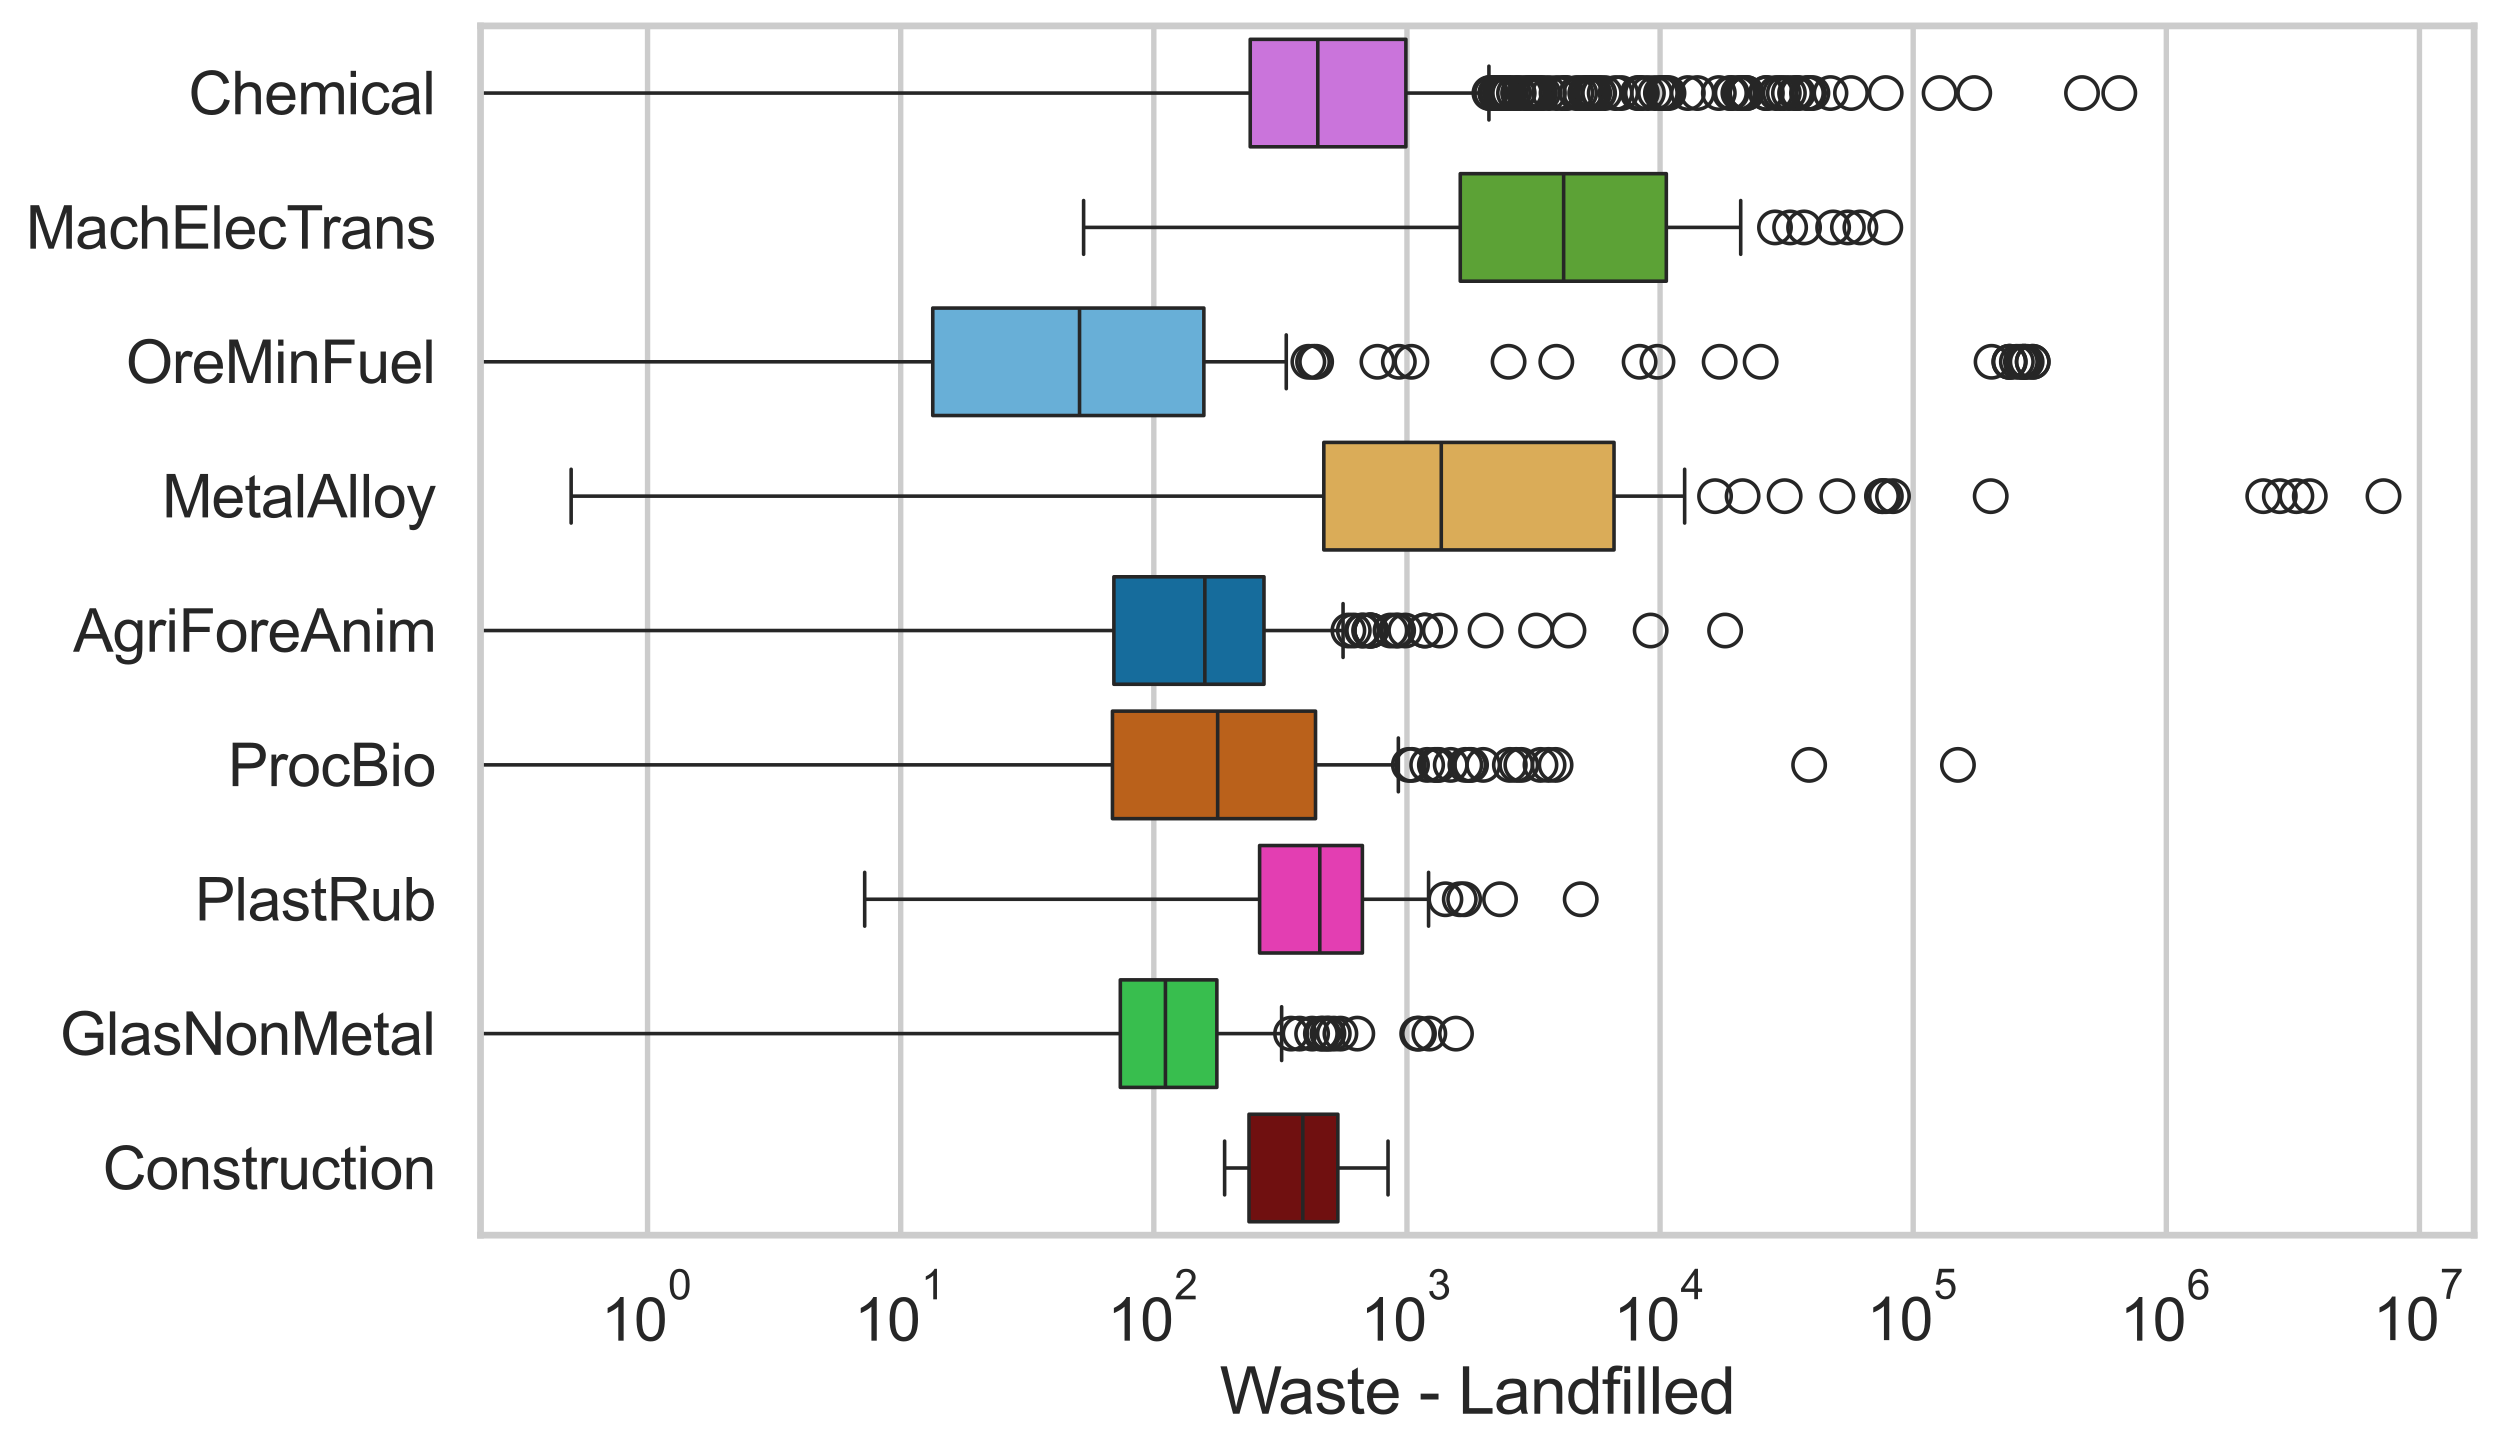 <?xml version="1.0" encoding="utf-8" standalone="no"?>
<!DOCTYPE svg PUBLIC "-//W3C//DTD SVG 1.1//EN"
  "http://www.w3.org/Graphics/SVG/1.1/DTD/svg11.dtd">
<svg xmlns:xlink="http://www.w3.org/1999/xlink" width="695.577pt" height="404.121pt" viewBox="0 0 695.577 404.121" xmlns="http://www.w3.org/2000/svg" version="1.1">
 <defs>
  <style type="text/css">*{stroke-linejoin: round; stroke-linecap: butt}</style>
 </defs>
 <g id="figure_1">
  <g id="patch_1">
   <path d="M 0 404.121 
L 695.577 404.121 
L 695.577 0 
L 0 0 
z
" style="fill: #ffffff"/>
  </g>
  <g id="axes_1">
   <g id="patch_2">
    <path d="M 133.697 343.665 
L 688.377 343.665 
L 688.377 7.2 
L 133.697 7.2 
z
" style="fill: #ffffff"/>
   </g>
   <g id="matplotlib.axis_1">
    <g id="xtick_1">
     <g id="line2d_1">
      <path d="M 180.173 343.665 
L 180.173 7.2 
" clip-path="url(#p288e20af28)" style="fill: none; stroke: #cccccc; stroke-width: 1.5; stroke-linecap: round"/>
     </g>
     <g id="text_1">
      <!-- $\mathdefault{10^{0}}$ -->
      <g style="fill: #262626" transform="translate(167.22 373.18) scale(0.165 -0.165)">
       <defs>
        <path id="ArialMT-31" d="M 2384 0 
L 1822 0 
L 1822 3584 
Q 1619 3391 1289 3197 
Q 959 3003 697 2906 
L 697 3450 
Q 1169 3672 1522 3987 
Q 1875 4303 2022 4600 
L 2384 4600 
L 2384 0 
z
" transform="scale(0.016)"/>
        <path id="ArialMT-30" d="M 266 2259 
Q 266 3072 433 3567 
Q 600 4063 929 4331 
Q 1259 4600 1759 4600 
Q 2128 4600 2406 4451 
Q 2684 4303 2865 4023 
Q 3047 3744 3150 3342 
Q 3253 2941 3253 2259 
Q 3253 1453 3087 958 
Q 2922 463 2592 192 
Q 2263 -78 1759 -78 
Q 1097 -78 719 397 
Q 266 969 266 2259 
z
M 844 2259 
Q 844 1131 1108 757 
Q 1372 384 1759 384 
Q 2147 384 2411 759 
Q 2675 1134 2675 2259 
Q 2675 3391 2411 3762 
Q 2147 4134 1753 4134 
Q 1366 4134 1134 3806 
Q 844 3388 844 2259 
z
" transform="scale(0.016)"/>
       </defs>
       <use xlink:href="#ArialMT-31" transform="translate(0 0.994)"/>
       <use xlink:href="#ArialMT-30" transform="translate(55.615 0.994)"/>
       <use xlink:href="#ArialMT-30" transform="translate(112.973 70.688) scale(0.7)"/>
      </g>
     </g>
    </g>
    <g id="xtick_2">
     <g id="line2d_2">
      <path d="M 250.6 343.665 
L 250.6 7.2 
" clip-path="url(#p288e20af28)" style="fill: none; stroke: #cccccc; stroke-width: 1.5; stroke-linecap: round"/>
     </g>
     <g id="text_2">
      <!-- $\mathdefault{10^{1}}$ -->
      <g style="fill: #262626" transform="translate(237.647 373.18) scale(0.165 -0.165)">
       <use xlink:href="#ArialMT-31" transform="translate(0 0.994)"/>
       <use xlink:href="#ArialMT-30" transform="translate(55.615 0.994)"/>
       <use xlink:href="#ArialMT-31" transform="translate(112.973 70.688) scale(0.7)"/>
      </g>
     </g>
    </g>
    <g id="xtick_3">
     <g id="line2d_3">
      <path d="M 321.027 343.665 
L 321.027 7.2 
" clip-path="url(#p288e20af28)" style="fill: none; stroke: #cccccc; stroke-width: 1.5; stroke-linecap: round"/>
     </g>
     <g id="text_3">
      <!-- $\mathdefault{10^{2}}$ -->
      <g style="fill: #262626" transform="translate(308.075 373.18) scale(0.165 -0.165)">
       <defs>
        <path id="ArialMT-32" d="M 3222 541 
L 3222 0 
L 194 0 
Q 188 203 259 391 
Q 375 700 629 1000 
Q 884 1300 1366 1694 
Q 2113 2306 2375 2664 
Q 2638 3022 2638 3341 
Q 2638 3675 2398 3904 
Q 2159 4134 1775 4134 
Q 1369 4134 1125 3890 
Q 881 3647 878 3216 
L 300 3275 
Q 359 3922 746 4261 
Q 1134 4600 1788 4600 
Q 2447 4600 2831 4234 
Q 3216 3869 3216 3328 
Q 3216 3053 3103 2787 
Q 2991 2522 2730 2228 
Q 2469 1934 1863 1422 
Q 1356 997 1212 845 
Q 1069 694 975 541 
L 3222 541 
z
" transform="scale(0.016)"/>
       </defs>
       <use xlink:href="#ArialMT-31" transform="translate(0 0.994)"/>
       <use xlink:href="#ArialMT-30" transform="translate(55.615 0.994)"/>
       <use xlink:href="#ArialMT-32" transform="translate(112.973 70.688) scale(0.7)"/>
      </g>
     </g>
    </g>
    <g id="xtick_4">
     <g id="line2d_4">
      <path d="M 391.455 343.665 
L 391.455 7.2 
" clip-path="url(#p288e20af28)" style="fill: none; stroke: #cccccc; stroke-width: 1.5; stroke-linecap: round"/>
     </g>
     <g id="text_4">
      <!-- $\mathdefault{10^{3}}$ -->
      <g style="fill: #262626" transform="translate(378.502 373.18) scale(0.165 -0.165)">
       <defs>
        <path id="ArialMT-33" d="M 269 1209 
L 831 1284 
Q 928 806 1161 595 
Q 1394 384 1728 384 
Q 2125 384 2398 659 
Q 2672 934 2672 1341 
Q 2672 1728 2419 1979 
Q 2166 2231 1775 2231 
Q 1616 2231 1378 2169 
L 1441 2663 
Q 1497 2656 1531 2656 
Q 1891 2656 2178 2843 
Q 2466 3031 2466 3422 
Q 2466 3731 2256 3934 
Q 2047 4138 1716 4138 
Q 1388 4138 1169 3931 
Q 950 3725 888 3313 
L 325 3413 
Q 428 3978 793 4289 
Q 1159 4600 1703 4600 
Q 2078 4600 2393 4439 
Q 2709 4278 2876 4000 
Q 3044 3722 3044 3409 
Q 3044 3113 2884 2869 
Q 2725 2625 2413 2481 
Q 2819 2388 3044 2092 
Q 3269 1797 3269 1353 
Q 3269 753 2831 336 
Q 2394 -81 1725 -81 
Q 1122 -81 723 278 
Q 325 638 269 1209 
z
" transform="scale(0.016)"/>
       </defs>
       <use xlink:href="#ArialMT-31" transform="translate(0 0.994)"/>
       <use xlink:href="#ArialMT-30" transform="translate(55.615 0.994)"/>
       <use xlink:href="#ArialMT-33" transform="translate(112.973 70.688) scale(0.7)"/>
      </g>
     </g>
    </g>
    <g id="xtick_5">
     <g id="line2d_5">
      <path d="M 461.882 343.665 
L 461.882 7.2 
" clip-path="url(#p288e20af28)" style="fill: none; stroke: #cccccc; stroke-width: 1.5; stroke-linecap: round"/>
     </g>
     <g id="text_5">
      <!-- $\mathdefault{10^{4}}$ -->
      <g style="fill: #262626" transform="translate(448.93 373.015) scale(0.165 -0.165)">
       <defs>
        <path id="ArialMT-34" d="M 2069 0 
L 2069 1097 
L 81 1097 
L 81 1613 
L 2172 4581 
L 2631 4581 
L 2631 1613 
L 3250 1613 
L 3250 1097 
L 2631 1097 
L 2631 0 
L 2069 0 
z
M 2069 1613 
L 2069 3678 
L 634 1613 
L 2069 1613 
z
" transform="scale(0.016)"/>
       </defs>
       <use xlink:href="#ArialMT-31" transform="translate(0 0.202)"/>
       <use xlink:href="#ArialMT-30" transform="translate(55.615 0.202)"/>
       <use xlink:href="#ArialMT-34" transform="translate(112.973 69.895) scale(0.7)"/>
      </g>
     </g>
    </g>
    <g id="xtick_6">
     <g id="line2d_6">
      <path d="M 532.309 343.665 
L 532.309 7.2 
" clip-path="url(#p288e20af28)" style="fill: none; stroke: #cccccc; stroke-width: 1.5; stroke-linecap: round"/>
     </g>
     <g id="text_6">
      <!-- $\mathdefault{10^{5}}$ -->
      <g style="fill: #262626" transform="translate(519.357 373.015) scale(0.165 -0.165)">
       <defs>
        <path id="ArialMT-35" d="M 266 1200 
L 856 1250 
Q 922 819 1161 601 
Q 1400 384 1738 384 
Q 2144 384 2425 690 
Q 2706 997 2706 1503 
Q 2706 1984 2436 2262 
Q 2166 2541 1728 2541 
Q 1456 2541 1237 2417 
Q 1019 2294 894 2097 
L 366 2166 
L 809 4519 
L 3088 4519 
L 3088 3981 
L 1259 3981 
L 1013 2750 
Q 1425 3038 1878 3038 
Q 2478 3038 2890 2622 
Q 3303 2206 3303 1553 
Q 3303 931 2941 478 
Q 2500 -78 1738 -78 
Q 1113 -78 717 272 
Q 322 622 266 1200 
z
" transform="scale(0.016)"/>
       </defs>
       <use xlink:href="#ArialMT-31" transform="translate(0 0.88)"/>
       <use xlink:href="#ArialMT-30" transform="translate(55.615 0.88)"/>
       <use xlink:href="#ArialMT-35" transform="translate(112.973 70.573) scale(0.7)"/>
      </g>
     </g>
    </g>
    <g id="xtick_7">
     <g id="line2d_7">
      <path d="M 602.737 343.665 
L 602.737 7.2 
" clip-path="url(#p288e20af28)" style="fill: none; stroke: #cccccc; stroke-width: 1.5; stroke-linecap: round"/>
     </g>
     <g id="text_7">
      <!-- $\mathdefault{10^{6}}$ -->
      <g style="fill: #262626" transform="translate(589.784 373.18) scale(0.165 -0.165)">
       <defs>
        <path id="ArialMT-36" d="M 3184 3459 
L 2625 3416 
Q 2550 3747 2413 3897 
Q 2184 4138 1850 4138 
Q 1581 4138 1378 3988 
Q 1113 3794 959 3422 
Q 806 3050 800 2363 
Q 1003 2672 1297 2822 
Q 1591 2972 1913 2972 
Q 2475 2972 2870 2558 
Q 3266 2144 3266 1488 
Q 3266 1056 3080 686 
Q 2894 316 2569 119 
Q 2244 -78 1831 -78 
Q 1128 -78 684 439 
Q 241 956 241 2144 
Q 241 3472 731 4075 
Q 1159 4600 1884 4600 
Q 2425 4600 2770 4297 
Q 3116 3994 3184 3459 
z
M 888 1484 
Q 888 1194 1011 928 
Q 1134 663 1356 523 
Q 1578 384 1822 384 
Q 2178 384 2434 671 
Q 2691 959 2691 1453 
Q 2691 1928 2437 2201 
Q 2184 2475 1800 2475 
Q 1419 2475 1153 2201 
Q 888 1928 888 1484 
z
" transform="scale(0.016)"/>
       </defs>
       <use xlink:href="#ArialMT-31" transform="translate(0 0.994)"/>
       <use xlink:href="#ArialMT-30" transform="translate(55.615 0.994)"/>
       <use xlink:href="#ArialMT-36" transform="translate(112.973 70.688) scale(0.7)"/>
      </g>
     </g>
    </g>
    <g id="xtick_8">
     <g id="line2d_8">
      <path d="M 673.164 343.665 
L 673.164 7.2 
" clip-path="url(#p288e20af28)" style="fill: none; stroke: #cccccc; stroke-width: 1.5; stroke-linecap: round"/>
     </g>
     <g id="text_8">
      <!-- $\mathdefault{10^{7}}$ -->
      <g style="fill: #262626" transform="translate(660.212 373.015) scale(0.165 -0.165)">
       <defs>
        <path id="ArialMT-37" d="M 303 3981 
L 303 4522 
L 3269 4522 
L 3269 4084 
Q 2831 3619 2401 2847 
Q 1972 2075 1738 1259 
Q 1569 684 1522 0 
L 944 0 
Q 953 541 1156 1306 
Q 1359 2072 1739 2783 
Q 2119 3494 2547 3981 
L 303 3981 
z
" transform="scale(0.016)"/>
       </defs>
       <use xlink:href="#ArialMT-31" transform="translate(0 0.847)"/>
       <use xlink:href="#ArialMT-30" transform="translate(55.615 0.847)"/>
       <use xlink:href="#ArialMT-37" transform="translate(112.973 70.541) scale(0.7)"/>
      </g>
     </g>
    </g>
    <g id="xtick_9"/>
    <g id="xtick_10"/>
    <g id="xtick_11"/>
    <g id="xtick_12"/>
    <g id="xtick_13"/>
    <g id="xtick_14"/>
    <g id="xtick_15"/>
    <g id="xtick_16"/>
    <g id="xtick_17"/>
    <g id="xtick_18"/>
    <g id="xtick_19"/>
    <g id="xtick_20"/>
    <g id="xtick_21"/>
    <g id="xtick_22"/>
    <g id="xtick_23"/>
    <g id="xtick_24"/>
    <g id="xtick_25"/>
    <g id="xtick_26"/>
    <g id="xtick_27"/>
    <g id="xtick_28"/>
    <g id="xtick_29"/>
    <g id="xtick_30"/>
    <g id="xtick_31"/>
    <g id="xtick_32"/>
    <g id="xtick_33"/>
    <g id="xtick_34"/>
    <g id="xtick_35"/>
    <g id="xtick_36"/>
    <g id="xtick_37"/>
    <g id="xtick_38"/>
    <g id="xtick_39"/>
    <g id="xtick_40"/>
    <g id="xtick_41"/>
    <g id="xtick_42"/>
    <g id="xtick_43"/>
    <g id="xtick_44"/>
    <g id="xtick_45"/>
    <g id="xtick_46"/>
    <g id="xtick_47"/>
    <g id="xtick_48"/>
    <g id="xtick_49"/>
    <g id="xtick_50"/>
    <g id="xtick_51"/>
    <g id="xtick_52"/>
    <g id="xtick_53"/>
    <g id="xtick_54"/>
    <g id="xtick_55"/>
    <g id="xtick_56"/>
    <g id="xtick_57"/>
    <g id="xtick_58"/>
    <g id="xtick_59"/>
    <g id="xtick_60"/>
    <g id="xtick_61"/>
    <g id="xtick_62"/>
    <g id="xtick_63"/>
    <g id="xtick_64"/>
    <g id="xtick_65"/>
    <g id="xtick_66"/>
    <g id="xtick_67"/>
    <g id="xtick_68"/>
    <g id="xtick_69"/>
    <g id="xtick_70"/>
    <g id="xtick_71"/>
    <g id="text_9">
     <!-- Waste - Landfilled -->
     <g style="fill: #262626" transform="translate(339.344 393.344) scale(0.18 -0.18)">
      <defs>
       <path id="ArialMT-57" d="M 1294 0 
L 78 4581 
L 700 4581 
L 1397 1578 
Q 1509 1106 1591 641 
Q 1766 1375 1797 1488 
L 2669 4581 
L 3400 4581 
L 4056 2263 
Q 4303 1400 4413 641 
Q 4500 1075 4641 1638 
L 5359 4581 
L 5969 4581 
L 4713 0 
L 4128 0 
L 3163 3491 
Q 3041 3928 3019 4028 
Q 2947 3713 2884 3491 
L 1913 0 
L 1294 0 
z
" transform="scale(0.016)"/>
       <path id="ArialMT-61" d="M 2588 409 
Q 2275 144 1986 34 
Q 1697 -75 1366 -75 
Q 819 -75 525 192 
Q 231 459 231 875 
Q 231 1119 342 1320 
Q 453 1522 633 1644 
Q 813 1766 1038 1828 
Q 1203 1872 1538 1913 
Q 2219 1994 2541 2106 
Q 2544 2222 2544 2253 
Q 2544 2597 2384 2738 
Q 2169 2928 1744 2928 
Q 1347 2928 1158 2789 
Q 969 2650 878 2297 
L 328 2372 
Q 403 2725 575 2942 
Q 747 3159 1072 3276 
Q 1397 3394 1825 3394 
Q 2250 3394 2515 3294 
Q 2781 3194 2906 3042 
Q 3031 2891 3081 2659 
Q 3109 2516 3109 2141 
L 3109 1391 
Q 3109 606 3145 398 
Q 3181 191 3288 0 
L 2700 0 
Q 2613 175 2588 409 
z
M 2541 1666 
Q 2234 1541 1622 1453 
Q 1275 1403 1131 1340 
Q 988 1278 909 1158 
Q 831 1038 831 891 
Q 831 666 1001 516 
Q 1172 366 1500 366 
Q 1825 366 2078 508 
Q 2331 650 2450 897 
Q 2541 1088 2541 1459 
L 2541 1666 
z
" transform="scale(0.016)"/>
       <path id="ArialMT-73" d="M 197 991 
L 753 1078 
Q 800 744 1014 566 
Q 1228 388 1613 388 
Q 2000 388 2187 545 
Q 2375 703 2375 916 
Q 2375 1106 2209 1216 
Q 2094 1291 1634 1406 
Q 1016 1563 777 1677 
Q 538 1791 414 1992 
Q 291 2194 291 2438 
Q 291 2659 392 2848 
Q 494 3038 669 3163 
Q 800 3259 1026 3326 
Q 1253 3394 1513 3394 
Q 1903 3394 2198 3281 
Q 2494 3169 2634 2976 
Q 2775 2784 2828 2463 
L 2278 2388 
Q 2241 2644 2061 2787 
Q 1881 2931 1553 2931 
Q 1166 2931 1000 2803 
Q 834 2675 834 2503 
Q 834 2394 903 2306 
Q 972 2216 1119 2156 
Q 1203 2125 1616 2013 
Q 2213 1853 2448 1751 
Q 2684 1650 2818 1456 
Q 2953 1263 2953 975 
Q 2953 694 2789 445 
Q 2625 197 2315 61 
Q 2006 -75 1616 -75 
Q 969 -75 630 194 
Q 291 463 197 991 
z
" transform="scale(0.016)"/>
       <path id="ArialMT-74" d="M 1650 503 
L 1731 6 
Q 1494 -44 1306 -44 
Q 1000 -44 831 53 
Q 663 150 594 308 
Q 525 466 525 972 
L 525 2881 
L 113 2881 
L 113 3319 
L 525 3319 
L 525 4141 
L 1084 4478 
L 1084 3319 
L 1650 3319 
L 1650 2881 
L 1084 2881 
L 1084 941 
Q 1084 700 1114 631 
Q 1144 563 1211 522 
Q 1278 481 1403 481 
Q 1497 481 1650 503 
z
" transform="scale(0.016)"/>
       <path id="ArialMT-65" d="M 2694 1069 
L 3275 997 
Q 3138 488 2766 206 
Q 2394 -75 1816 -75 
Q 1088 -75 661 373 
Q 234 822 234 1631 
Q 234 2469 665 2931 
Q 1097 3394 1784 3394 
Q 2450 3394 2872 2941 
Q 3294 2488 3294 1666 
Q 3294 1616 3291 1516 
L 816 1516 
Q 847 969 1125 678 
Q 1403 388 1819 388 
Q 2128 388 2347 550 
Q 2566 713 2694 1069 
z
M 847 1978 
L 2700 1978 
Q 2663 2397 2488 2606 
Q 2219 2931 1791 2931 
Q 1403 2931 1139 2672 
Q 875 2413 847 1978 
z
" transform="scale(0.016)"/>
       <path id="ArialMT-20" transform="scale(0.016)"/>
       <path id="ArialMT-2d" d="M 203 1375 
L 203 1941 
L 1931 1941 
L 1931 1375 
L 203 1375 
z
" transform="scale(0.016)"/>
       <path id="ArialMT-4c" d="M 469 0 
L 469 4581 
L 1075 4581 
L 1075 541 
L 3331 541 
L 3331 0 
L 469 0 
z
" transform="scale(0.016)"/>
       <path id="ArialMT-6e" d="M 422 0 
L 422 3319 
L 928 3319 
L 928 2847 
Q 1294 3394 1984 3394 
Q 2284 3394 2536 3286 
Q 2788 3178 2913 3003 
Q 3038 2828 3088 2588 
Q 3119 2431 3119 2041 
L 3119 0 
L 2556 0 
L 2556 2019 
Q 2556 2363 2490 2533 
Q 2425 2703 2258 2804 
Q 2091 2906 1866 2906 
Q 1506 2906 1245 2678 
Q 984 2450 984 1813 
L 984 0 
L 422 0 
z
" transform="scale(0.016)"/>
       <path id="ArialMT-64" d="M 2575 0 
L 2575 419 
Q 2259 -75 1647 -75 
Q 1250 -75 917 144 
Q 584 363 401 755 
Q 219 1147 219 1656 
Q 219 2153 384 2558 
Q 550 2963 881 3178 
Q 1213 3394 1622 3394 
Q 1922 3394 2156 3267 
Q 2391 3141 2538 2938 
L 2538 4581 
L 3097 4581 
L 3097 0 
L 2575 0 
z
M 797 1656 
Q 797 1019 1065 703 
Q 1334 388 1700 388 
Q 2069 388 2326 689 
Q 2584 991 2584 1609 
Q 2584 2291 2321 2609 
Q 2059 2928 1675 2928 
Q 1300 2928 1048 2622 
Q 797 2316 797 1656 
z
" transform="scale(0.016)"/>
       <path id="ArialMT-66" d="M 556 0 
L 556 2881 
L 59 2881 
L 59 3319 
L 556 3319 
L 556 3672 
Q 556 4006 616 4169 
Q 697 4388 901 4523 
Q 1106 4659 1475 4659 
Q 1713 4659 2000 4603 
L 1916 4113 
Q 1741 4144 1584 4144 
Q 1328 4144 1222 4034 
Q 1116 3925 1116 3625 
L 1116 3319 
L 1763 3319 
L 1763 2881 
L 1116 2881 
L 1116 0 
L 556 0 
z
" transform="scale(0.016)"/>
       <path id="ArialMT-69" d="M 425 3934 
L 425 4581 
L 988 4581 
L 988 3934 
L 425 3934 
z
M 425 0 
L 425 3319 
L 988 3319 
L 988 0 
L 425 0 
z
" transform="scale(0.016)"/>
       <path id="ArialMT-6c" d="M 409 0 
L 409 4581 
L 972 4581 
L 972 0 
L 409 0 
z
" transform="scale(0.016)"/>
      </defs>
      <use xlink:href="#ArialMT-57"/>
      <use xlink:href="#ArialMT-61" transform="translate(90.635 0)"/>
      <use xlink:href="#ArialMT-73" transform="translate(146.25 0)"/>
      <use xlink:href="#ArialMT-74" transform="translate(196.25 0)"/>
      <use xlink:href="#ArialMT-65" transform="translate(224.033 0)"/>
      <use xlink:href="#ArialMT-20" transform="translate(279.648 0)"/>
      <use xlink:href="#ArialMT-2d" transform="translate(307.432 0)"/>
      <use xlink:href="#ArialMT-20" transform="translate(340.732 0)"/>
      <use xlink:href="#ArialMT-4c" transform="translate(368.516 0)"/>
      <use xlink:href="#ArialMT-61" transform="translate(424.131 0)"/>
      <use xlink:href="#ArialMT-6e" transform="translate(479.746 0)"/>
      <use xlink:href="#ArialMT-64" transform="translate(535.361 0)"/>
      <use xlink:href="#ArialMT-66" transform="translate(590.977 0)"/>
      <use xlink:href="#ArialMT-69" transform="translate(618.76 0)"/>
      <use xlink:href="#ArialMT-6c" transform="translate(640.977 0)"/>
      <use xlink:href="#ArialMT-6c" transform="translate(663.193 0)"/>
      <use xlink:href="#ArialMT-65" transform="translate(685.41 0)"/>
      <use xlink:href="#ArialMT-64" transform="translate(741.025 0)"/>
     </g>
    </g>
   </g>
   <g id="matplotlib.axis_2">
    <g id="ytick_1">
     <g id="text_10">
      <!-- Chemical -->
      <g style="fill: #262626" transform="translate(52.428 31.798) scale(0.165 -0.165)">
       <defs>
        <path id="ArialMT-43" d="M 3763 1606 
L 4369 1453 
Q 4178 706 3683 314 
Q 3188 -78 2472 -78 
Q 1731 -78 1267 223 
Q 803 525 561 1097 
Q 319 1669 319 2325 
Q 319 3041 592 3573 
Q 866 4106 1370 4382 
Q 1875 4659 2481 4659 
Q 3169 4659 3637 4309 
Q 4106 3959 4291 3325 
L 3694 3184 
Q 3534 3684 3231 3912 
Q 2928 4141 2469 4141 
Q 1941 4141 1586 3887 
Q 1231 3634 1087 3207 
Q 944 2781 944 2328 
Q 944 1744 1114 1308 
Q 1284 872 1643 656 
Q 2003 441 2422 441 
Q 2931 441 3284 734 
Q 3638 1028 3763 1606 
z
" transform="scale(0.016)"/>
        <path id="ArialMT-68" d="M 422 0 
L 422 4581 
L 984 4581 
L 984 2938 
Q 1378 3394 1978 3394 
Q 2347 3394 2619 3248 
Q 2891 3103 3008 2847 
Q 3125 2591 3125 2103 
L 3125 0 
L 2563 0 
L 2563 2103 
Q 2563 2525 2380 2717 
Q 2197 2909 1863 2909 
Q 1613 2909 1392 2779 
Q 1172 2650 1078 2428 
Q 984 2206 984 1816 
L 984 0 
L 422 0 
z
" transform="scale(0.016)"/>
        <path id="ArialMT-6d" d="M 422 0 
L 422 3319 
L 925 3319 
L 925 2853 
Q 1081 3097 1340 3245 
Q 1600 3394 1931 3394 
Q 2300 3394 2536 3241 
Q 2772 3088 2869 2813 
Q 3263 3394 3894 3394 
Q 4388 3394 4653 3120 
Q 4919 2847 4919 2278 
L 4919 0 
L 4359 0 
L 4359 2091 
Q 4359 2428 4304 2576 
Q 4250 2725 4106 2815 
Q 3963 2906 3769 2906 
Q 3419 2906 3187 2673 
Q 2956 2441 2956 1928 
L 2956 0 
L 2394 0 
L 2394 2156 
Q 2394 2531 2256 2718 
Q 2119 2906 1806 2906 
Q 1569 2906 1367 2781 
Q 1166 2656 1075 2415 
Q 984 2175 984 1722 
L 984 0 
L 422 0 
z
" transform="scale(0.016)"/>
        <path id="ArialMT-63" d="M 2588 1216 
L 3141 1144 
Q 3050 572 2676 248 
Q 2303 -75 1759 -75 
Q 1078 -75 664 370 
Q 250 816 250 1647 
Q 250 2184 428 2587 
Q 606 2991 970 3192 
Q 1334 3394 1763 3394 
Q 2303 3394 2647 3120 
Q 2991 2847 3088 2344 
L 2541 2259 
Q 2463 2594 2264 2762 
Q 2066 2931 1784 2931 
Q 1359 2931 1093 2626 
Q 828 2322 828 1663 
Q 828 994 1084 691 
Q 1341 388 1753 388 
Q 2084 388 2306 591 
Q 2528 794 2588 1216 
z
" transform="scale(0.016)"/>
       </defs>
       <use xlink:href="#ArialMT-43"/>
       <use xlink:href="#ArialMT-68" transform="translate(72.217 0)"/>
       <use xlink:href="#ArialMT-65" transform="translate(127.832 0)"/>
       <use xlink:href="#ArialMT-6d" transform="translate(183.447 0)"/>
       <use xlink:href="#ArialMT-69" transform="translate(266.748 0)"/>
       <use xlink:href="#ArialMT-63" transform="translate(288.965 0)"/>
       <use xlink:href="#ArialMT-61" transform="translate(338.965 0)"/>
       <use xlink:href="#ArialMT-6c" transform="translate(394.58 0)"/>
      </g>
     </g>
    </g>
    <g id="ytick_2">
     <g id="text_11">
      <!-- MachElecTrans -->
      <g style="fill: #262626" transform="translate(7.2 69.183) scale(0.165 -0.165)">
       <defs>
        <path id="ArialMT-4d" d="M 475 0 
L 475 4581 
L 1388 4581 
L 2472 1338 
Q 2622 884 2691 659 
Q 2769 909 2934 1394 
L 4031 4581 
L 4847 4581 
L 4847 0 
L 4263 0 
L 4263 3834 
L 2931 0 
L 2384 0 
L 1059 3900 
L 1059 0 
L 475 0 
z
" transform="scale(0.016)"/>
        <path id="ArialMT-45" d="M 506 0 
L 506 4581 
L 3819 4581 
L 3819 4041 
L 1113 4041 
L 1113 2638 
L 3647 2638 
L 3647 2100 
L 1113 2100 
L 1113 541 
L 3925 541 
L 3925 0 
L 506 0 
z
" transform="scale(0.016)"/>
        <path id="ArialMT-54" d="M 1659 0 
L 1659 4041 
L 150 4041 
L 150 4581 
L 3781 4581 
L 3781 4041 
L 2266 4041 
L 2266 0 
L 1659 0 
z
" transform="scale(0.016)"/>
        <path id="ArialMT-72" d="M 416 0 
L 416 3319 
L 922 3319 
L 922 2816 
Q 1116 3169 1280 3281 
Q 1444 3394 1641 3394 
Q 1925 3394 2219 3213 
L 2025 2691 
Q 1819 2813 1613 2813 
Q 1428 2813 1281 2702 
Q 1134 2591 1072 2394 
Q 978 2094 978 1738 
L 978 0 
L 416 0 
z
" transform="scale(0.016)"/>
       </defs>
       <use xlink:href="#ArialMT-4d"/>
       <use xlink:href="#ArialMT-61" transform="translate(83.301 0)"/>
       <use xlink:href="#ArialMT-63" transform="translate(138.916 0)"/>
       <use xlink:href="#ArialMT-68" transform="translate(188.916 0)"/>
       <use xlink:href="#ArialMT-45" transform="translate(244.531 0)"/>
       <use xlink:href="#ArialMT-6c" transform="translate(311.23 0)"/>
       <use xlink:href="#ArialMT-65" transform="translate(333.447 0)"/>
       <use xlink:href="#ArialMT-63" transform="translate(389.062 0)"/>
       <use xlink:href="#ArialMT-54" transform="translate(439.062 0)"/>
       <use xlink:href="#ArialMT-72" transform="translate(496.396 0)"/>
       <use xlink:href="#ArialMT-61" transform="translate(529.697 0)"/>
       <use xlink:href="#ArialMT-6e" transform="translate(585.312 0)"/>
       <use xlink:href="#ArialMT-73" transform="translate(640.928 0)"/>
      </g>
     </g>
    </g>
    <g id="ytick_3">
     <g id="text_12">
      <!-- OreMinFuel -->
      <g style="fill: #262626" transform="translate(35.013 106.568) scale(0.165 -0.165)">
       <defs>
        <path id="ArialMT-4f" d="M 309 2231 
Q 309 3372 921 4017 
Q 1534 4663 2503 4663 
Q 3138 4663 3647 4359 
Q 4156 4056 4423 3514 
Q 4691 2972 4691 2284 
Q 4691 1588 4409 1038 
Q 4128 488 3612 205 
Q 3097 -78 2500 -78 
Q 1853 -78 1343 234 
Q 834 547 571 1087 
Q 309 1628 309 2231 
z
M 934 2222 
Q 934 1394 1379 917 
Q 1825 441 2497 441 
Q 3181 441 3623 922 
Q 4066 1403 4066 2288 
Q 4066 2847 3877 3264 
Q 3688 3681 3323 3911 
Q 2959 4141 2506 4141 
Q 1863 4141 1398 3698 
Q 934 3256 934 2222 
z
" transform="scale(0.016)"/>
        <path id="ArialMT-46" d="M 525 0 
L 525 4581 
L 3616 4581 
L 3616 4041 
L 1131 4041 
L 1131 2622 
L 3281 2622 
L 3281 2081 
L 1131 2081 
L 1131 0 
L 525 0 
z
" transform="scale(0.016)"/>
        <path id="ArialMT-75" d="M 2597 0 
L 2597 488 
Q 2209 -75 1544 -75 
Q 1250 -75 995 37 
Q 741 150 617 320 
Q 494 491 444 738 
Q 409 903 409 1263 
L 409 3319 
L 972 3319 
L 972 1478 
Q 972 1038 1006 884 
Q 1059 663 1231 536 
Q 1403 409 1656 409 
Q 1909 409 2131 539 
Q 2353 669 2445 892 
Q 2538 1116 2538 1541 
L 2538 3319 
L 3100 3319 
L 3100 0 
L 2597 0 
z
" transform="scale(0.016)"/>
       </defs>
       <use xlink:href="#ArialMT-4f"/>
       <use xlink:href="#ArialMT-72" transform="translate(77.783 0)"/>
       <use xlink:href="#ArialMT-65" transform="translate(111.084 0)"/>
       <use xlink:href="#ArialMT-4d" transform="translate(166.699 0)"/>
       <use xlink:href="#ArialMT-69" transform="translate(250 0)"/>
       <use xlink:href="#ArialMT-6e" transform="translate(272.217 0)"/>
       <use xlink:href="#ArialMT-46" transform="translate(327.832 0)"/>
       <use xlink:href="#ArialMT-75" transform="translate(388.916 0)"/>
       <use xlink:href="#ArialMT-65" transform="translate(444.531 0)"/>
       <use xlink:href="#ArialMT-6c" transform="translate(500.146 0)"/>
      </g>
     </g>
    </g>
    <g id="ytick_4">
     <g id="text_13">
      <!-- MetalAlloy -->
      <g style="fill: #262626" transform="translate(45.088 143.953) scale(0.165 -0.165)">
       <defs>
        <path id="ArialMT-41" d="M -9 0 
L 1750 4581 
L 2403 4581 
L 4278 0 
L 3588 0 
L 3053 1388 
L 1138 1388 
L 634 0 
L -9 0 
z
M 1313 1881 
L 2866 1881 
L 2388 3150 
Q 2169 3728 2063 4100 
Q 1975 3659 1816 3225 
L 1313 1881 
z
" transform="scale(0.016)"/>
        <path id="ArialMT-6f" d="M 213 1659 
Q 213 2581 725 3025 
Q 1153 3394 1769 3394 
Q 2453 3394 2887 2945 
Q 3322 2497 3322 1706 
Q 3322 1066 3130 698 
Q 2938 331 2570 128 
Q 2203 -75 1769 -75 
Q 1072 -75 642 372 
Q 213 819 213 1659 
z
M 791 1659 
Q 791 1022 1069 705 
Q 1347 388 1769 388 
Q 2188 388 2466 706 
Q 2744 1025 2744 1678 
Q 2744 2294 2464 2611 
Q 2184 2928 1769 2928 
Q 1347 2928 1069 2612 
Q 791 2297 791 1659 
z
" transform="scale(0.016)"/>
        <path id="ArialMT-79" d="M 397 -1278 
L 334 -750 
Q 519 -800 656 -800 
Q 844 -800 956 -737 
Q 1069 -675 1141 -563 
Q 1194 -478 1313 -144 
Q 1328 -97 1363 -6 
L 103 3319 
L 709 3319 
L 1400 1397 
Q 1534 1031 1641 628 
Q 1738 1016 1872 1384 
L 2581 3319 
L 3144 3319 
L 1881 -56 
Q 1678 -603 1566 -809 
Q 1416 -1088 1222 -1217 
Q 1028 -1347 759 -1347 
Q 597 -1347 397 -1278 
z
" transform="scale(0.016)"/>
       </defs>
       <use xlink:href="#ArialMT-4d"/>
       <use xlink:href="#ArialMT-65" transform="translate(83.301 0)"/>
       <use xlink:href="#ArialMT-74" transform="translate(138.916 0)"/>
       <use xlink:href="#ArialMT-61" transform="translate(166.699 0)"/>
       <use xlink:href="#ArialMT-6c" transform="translate(222.314 0)"/>
       <use xlink:href="#ArialMT-41" transform="translate(244.531 0)"/>
       <use xlink:href="#ArialMT-6c" transform="translate(311.23 0)"/>
       <use xlink:href="#ArialMT-6c" transform="translate(333.447 0)"/>
       <use xlink:href="#ArialMT-6f" transform="translate(355.664 0)"/>
       <use xlink:href="#ArialMT-79" transform="translate(411.279 0)"/>
      </g>
     </g>
    </g>
    <g id="ytick_5">
     <g id="text_14">
      <!-- AgriForeAnim -->
      <g style="fill: #262626" transform="translate(20.341 181.337) scale(0.165 -0.165)">
       <defs>
        <path id="ArialMT-67" d="M 319 -275 
L 866 -356 
Q 900 -609 1056 -725 
Q 1266 -881 1628 -881 
Q 2019 -881 2231 -725 
Q 2444 -569 2519 -288 
Q 2563 -116 2559 434 
Q 2191 0 1641 0 
Q 956 0 581 494 
Q 206 988 206 1678 
Q 206 2153 378 2554 
Q 550 2956 876 3175 
Q 1203 3394 1644 3394 
Q 2231 3394 2613 2919 
L 2613 3319 
L 3131 3319 
L 3131 450 
Q 3131 -325 2973 -648 
Q 2816 -972 2473 -1159 
Q 2131 -1347 1631 -1347 
Q 1038 -1347 672 -1080 
Q 306 -813 319 -275 
z
M 784 1719 
Q 784 1066 1043 766 
Q 1303 466 1694 466 
Q 2081 466 2343 764 
Q 2606 1063 2606 1700 
Q 2606 2309 2336 2618 
Q 2066 2928 1684 2928 
Q 1309 2928 1046 2623 
Q 784 2319 784 1719 
z
" transform="scale(0.016)"/>
       </defs>
       <use xlink:href="#ArialMT-41"/>
       <use xlink:href="#ArialMT-67" transform="translate(66.699 0)"/>
       <use xlink:href="#ArialMT-72" transform="translate(122.314 0)"/>
       <use xlink:href="#ArialMT-69" transform="translate(155.615 0)"/>
       <use xlink:href="#ArialMT-46" transform="translate(177.832 0)"/>
       <use xlink:href="#ArialMT-6f" transform="translate(238.916 0)"/>
       <use xlink:href="#ArialMT-72" transform="translate(294.531 0)"/>
       <use xlink:href="#ArialMT-65" transform="translate(327.832 0)"/>
       <use xlink:href="#ArialMT-41" transform="translate(383.447 0)"/>
       <use xlink:href="#ArialMT-6e" transform="translate(450.146 0)"/>
       <use xlink:href="#ArialMT-69" transform="translate(505.762 0)"/>
       <use xlink:href="#ArialMT-6d" transform="translate(527.979 0)"/>
      </g>
     </g>
    </g>
    <g id="ytick_6">
     <g id="text_15">
      <!-- ProcBio -->
      <g style="fill: #262626" transform="translate(63.424 218.722) scale(0.165 -0.165)">
       <defs>
        <path id="ArialMT-50" d="M 494 0 
L 494 4581 
L 2222 4581 
Q 2678 4581 2919 4538 
Q 3256 4481 3484 4323 
Q 3713 4166 3852 3881 
Q 3991 3597 3991 3256 
Q 3991 2672 3619 2267 
Q 3247 1863 2275 1863 
L 1100 1863 
L 1100 0 
L 494 0 
z
M 1100 2403 
L 2284 2403 
Q 2872 2403 3119 2622 
Q 3366 2841 3366 3238 
Q 3366 3525 3220 3729 
Q 3075 3934 2838 4000 
Q 2684 4041 2272 4041 
L 1100 4041 
L 1100 2403 
z
" transform="scale(0.016)"/>
        <path id="ArialMT-42" d="M 469 0 
L 469 4581 
L 2188 4581 
Q 2713 4581 3030 4442 
Q 3347 4303 3526 4014 
Q 3706 3725 3706 3409 
Q 3706 3116 3547 2856 
Q 3388 2597 3066 2438 
Q 3481 2316 3704 2022 
Q 3928 1728 3928 1328 
Q 3928 1006 3792 729 
Q 3656 453 3456 303 
Q 3256 153 2954 76 
Q 2653 0 2216 0 
L 469 0 
z
M 1075 2656 
L 2066 2656 
Q 2469 2656 2644 2709 
Q 2875 2778 2992 2937 
Q 3109 3097 3109 3338 
Q 3109 3566 3000 3739 
Q 2891 3913 2687 3977 
Q 2484 4041 1991 4041 
L 1075 4041 
L 1075 2656 
z
M 1075 541 
L 2216 541 
Q 2509 541 2628 563 
Q 2838 600 2978 687 
Q 3119 775 3209 942 
Q 3300 1109 3300 1328 
Q 3300 1584 3169 1773 
Q 3038 1963 2805 2039 
Q 2572 2116 2134 2116 
L 1075 2116 
L 1075 541 
z
" transform="scale(0.016)"/>
       </defs>
       <use xlink:href="#ArialMT-50"/>
       <use xlink:href="#ArialMT-72" transform="translate(66.699 0)"/>
       <use xlink:href="#ArialMT-6f" transform="translate(100 0)"/>
       <use xlink:href="#ArialMT-63" transform="translate(155.615 0)"/>
       <use xlink:href="#ArialMT-42" transform="translate(205.615 0)"/>
       <use xlink:href="#ArialMT-69" transform="translate(272.314 0)"/>
       <use xlink:href="#ArialMT-6f" transform="translate(294.531 0)"/>
      </g>
     </g>
    </g>
    <g id="ytick_7">
     <g id="text_16">
      <!-- PlastRub -->
      <g style="fill: #262626" transform="translate(54.248 256.107) scale(0.165 -0.165)">
       <defs>
        <path id="ArialMT-52" d="M 503 0 
L 503 4581 
L 2534 4581 
Q 3147 4581 3465 4457 
Q 3784 4334 3975 4021 
Q 4166 3709 4166 3331 
Q 4166 2844 3850 2509 
Q 3534 2175 2875 2084 
Q 3116 1969 3241 1856 
Q 3506 1613 3744 1247 
L 4541 0 
L 3778 0 
L 3172 953 
Q 2906 1366 2734 1584 
Q 2563 1803 2427 1890 
Q 2291 1978 2150 2013 
Q 2047 2034 1813 2034 
L 1109 2034 
L 1109 0 
L 503 0 
z
M 1109 2559 
L 2413 2559 
Q 2828 2559 3062 2645 
Q 3297 2731 3419 2920 
Q 3541 3109 3541 3331 
Q 3541 3656 3305 3865 
Q 3069 4075 2559 4075 
L 1109 4075 
L 1109 2559 
z
" transform="scale(0.016)"/>
        <path id="ArialMT-62" d="M 941 0 
L 419 0 
L 419 4581 
L 981 4581 
L 981 2947 
Q 1338 3394 1891 3394 
Q 2197 3394 2470 3270 
Q 2744 3147 2920 2923 
Q 3097 2700 3197 2384 
Q 3297 2069 3297 1709 
Q 3297 856 2875 390 
Q 2453 -75 1863 -75 
Q 1275 -75 941 416 
L 941 0 
z
M 934 1684 
Q 934 1088 1097 822 
Q 1363 388 1816 388 
Q 2184 388 2453 708 
Q 2722 1028 2722 1663 
Q 2722 2313 2464 2622 
Q 2206 2931 1841 2931 
Q 1472 2931 1203 2611 
Q 934 2291 934 1684 
z
" transform="scale(0.016)"/>
       </defs>
       <use xlink:href="#ArialMT-50"/>
       <use xlink:href="#ArialMT-6c" transform="translate(66.699 0)"/>
       <use xlink:href="#ArialMT-61" transform="translate(88.916 0)"/>
       <use xlink:href="#ArialMT-73" transform="translate(144.531 0)"/>
       <use xlink:href="#ArialMT-74" transform="translate(194.531 0)"/>
       <use xlink:href="#ArialMT-52" transform="translate(222.314 0)"/>
       <use xlink:href="#ArialMT-75" transform="translate(294.531 0)"/>
       <use xlink:href="#ArialMT-62" transform="translate(350.146 0)"/>
      </g>
     </g>
    </g>
    <g id="ytick_8">
     <g id="text_17">
      <!-- GlasNonMetal -->
      <g style="fill: #262626" transform="translate(16.659 293.492) scale(0.165 -0.165)">
       <defs>
        <path id="ArialMT-47" d="M 2638 1797 
L 2638 2334 
L 4578 2338 
L 4578 638 
Q 4131 281 3656 101 
Q 3181 -78 2681 -78 
Q 2006 -78 1454 211 
Q 903 500 622 1047 
Q 341 1594 341 2269 
Q 341 2938 620 3517 
Q 900 4097 1425 4378 
Q 1950 4659 2634 4659 
Q 3131 4659 3532 4498 
Q 3934 4338 4162 4050 
Q 4391 3763 4509 3300 
L 3963 3150 
Q 3859 3500 3706 3700 
Q 3553 3900 3268 4020 
Q 2984 4141 2638 4141 
Q 2222 4141 1919 4014 
Q 1616 3888 1430 3681 
Q 1244 3475 1141 3228 
Q 966 2803 966 2306 
Q 966 1694 1177 1281 
Q 1388 869 1791 669 
Q 2194 469 2647 469 
Q 3041 469 3416 620 
Q 3791 772 3984 944 
L 3984 1797 
L 2638 1797 
z
" transform="scale(0.016)"/>
        <path id="ArialMT-4e" d="M 488 0 
L 488 4581 
L 1109 4581 
L 3516 984 
L 3516 4581 
L 4097 4581 
L 4097 0 
L 3475 0 
L 1069 3600 
L 1069 0 
L 488 0 
z
" transform="scale(0.016)"/>
       </defs>
       <use xlink:href="#ArialMT-47"/>
       <use xlink:href="#ArialMT-6c" transform="translate(77.783 0)"/>
       <use xlink:href="#ArialMT-61" transform="translate(100 0)"/>
       <use xlink:href="#ArialMT-73" transform="translate(155.615 0)"/>
       <use xlink:href="#ArialMT-4e" transform="translate(205.615 0)"/>
       <use xlink:href="#ArialMT-6f" transform="translate(277.832 0)"/>
       <use xlink:href="#ArialMT-6e" transform="translate(333.447 0)"/>
       <use xlink:href="#ArialMT-4d" transform="translate(389.062 0)"/>
       <use xlink:href="#ArialMT-65" transform="translate(472.363 0)"/>
       <use xlink:href="#ArialMT-74" transform="translate(527.979 0)"/>
       <use xlink:href="#ArialMT-61" transform="translate(555.762 0)"/>
       <use xlink:href="#ArialMT-6c" transform="translate(611.377 0)"/>
      </g>
     </g>
    </g>
    <g id="ytick_9">
     <g id="text_18">
      <!-- Construction -->
      <g style="fill: #262626" transform="translate(28.575 330.877) scale(0.165 -0.165)">
       <use xlink:href="#ArialMT-43"/>
       <use xlink:href="#ArialMT-6f" transform="translate(72.217 0)"/>
       <use xlink:href="#ArialMT-6e" transform="translate(127.832 0)"/>
       <use xlink:href="#ArialMT-73" transform="translate(183.447 0)"/>
       <use xlink:href="#ArialMT-74" transform="translate(233.447 0)"/>
       <use xlink:href="#ArialMT-72" transform="translate(261.23 0)"/>
       <use xlink:href="#ArialMT-75" transform="translate(294.531 0)"/>
       <use xlink:href="#ArialMT-63" transform="translate(350.146 0)"/>
       <use xlink:href="#ArialMT-74" transform="translate(400.146 0)"/>
       <use xlink:href="#ArialMT-69" transform="translate(427.93 0)"/>
       <use xlink:href="#ArialMT-6f" transform="translate(450.146 0)"/>
       <use xlink:href="#ArialMT-6e" transform="translate(505.762 0)"/>
      </g>
     </g>
    </g>
   </g>
   <g id="patch_3">
    <path d="M 347.851 10.938 
L 347.851 40.846 
L 391.159 40.846 
L 391.159 10.938 
L 347.851 10.938 
z
" clip-path="url(#p288e20af28)" style="fill: #ca74db; stroke: #262626; stroke-linejoin: miter"/>
   </g>
   <g id="line2d_9">
    <path d="M 347.851 25.892 
L -1 25.892 
" clip-path="url(#p288e20af28)" style="fill: none; stroke: #262626"/>
   </g>
   <g id="line2d_10">
    <path d="M 391.159 25.892 
L 414.265 25.892 
" clip-path="url(#p288e20af28)" style="fill: none; stroke: #262626"/>
   </g>
   <g id="line2d_11">
    <path clip-path="url(#p288e20af28)" style="fill: none; stroke: #262626; stroke-linecap: round"/>
   </g>
   <g id="line2d_12">
    <path d="M 414.265 18.415 
L 414.265 33.369 
" clip-path="url(#p288e20af28)" style="fill: none; stroke: #262626; stroke-linecap: round"/>
   </g>
   <g id="line2d_13">
    <defs>
     <path id="m0a8085d69b" d="M 0 4.5 
C 1.193 4.5 2.338 4.026 3.182 3.182 
C 4.026 2.338 4.5 1.193 4.5 0 
C 4.5 -1.193 4.026 -2.338 3.182 -3.182 
C 2.338 -4.026 1.193 -4.5 0 -4.5 
C -1.193 -4.5 -2.338 -4.026 -3.182 -3.182 
C -4.026 -2.338 -4.5 -1.193 -4.5 0 
C -4.5 1.193 -4.026 2.338 -3.182 3.182 
C -2.338 4.026 -1.193 4.5 0 4.5 
z
" style="stroke: #262626"/>
    </defs>
    <g clip-path="url(#p288e20af28)">
     <use xlink:href="#m0a8085d69b" x="485.884" y="25.892" style="fill-opacity: 0; stroke: #262626"/>
     <use xlink:href="#m0a8085d69b" x="444.678" y="25.892" style="fill-opacity: 0; stroke: #262626"/>
     <use xlink:href="#m0a8085d69b" x="428.455" y="25.892" style="fill-opacity: 0; stroke: #262626"/>
     <use xlink:href="#m0a8085d69b" x="416.337" y="25.892" style="fill-opacity: 0; stroke: #262626"/>
     <use xlink:href="#m0a8085d69b" x="524.648" y="25.892" style="fill-opacity: 0; stroke: #262626"/>
     <use xlink:href="#m0a8085d69b" x="469.616" y="25.892" style="fill-opacity: 0; stroke: #262626"/>
     <use xlink:href="#m0a8085d69b" x="425.868" y="25.892" style="fill-opacity: 0; stroke: #262626"/>
     <use xlink:href="#m0a8085d69b" x="491.601" y="25.892" style="fill-opacity: 0; stroke: #262626"/>
     <use xlink:href="#m0a8085d69b" x="414.785" y="25.892" style="fill-opacity: 0; stroke: #262626"/>
     <use xlink:href="#m0a8085d69b" x="444.931" y="25.892" style="fill-opacity: 0; stroke: #262626"/>
     <use xlink:href="#m0a8085d69b" x="442.818" y="25.892" style="fill-opacity: 0; stroke: #262626"/>
     <use xlink:href="#m0a8085d69b" x="422.551" y="25.892" style="fill-opacity: 0; stroke: #262626"/>
     <use xlink:href="#m0a8085d69b" x="418.931" y="25.892" style="fill-opacity: 0; stroke: #262626"/>
     <use xlink:href="#m0a8085d69b" x="441.084" y="25.892" style="fill-opacity: 0; stroke: #262626"/>
     <use xlink:href="#m0a8085d69b" x="427.272" y="25.892" style="fill-opacity: 0; stroke: #262626"/>
     <use xlink:href="#m0a8085d69b" x="424.305" y="25.892" style="fill-opacity: 0; stroke: #262626"/>
     <use xlink:href="#m0a8085d69b" x="539.658" y="25.892" style="fill-opacity: 0; stroke: #262626"/>
     <use xlink:href="#m0a8085d69b" x="485.914" y="25.892" style="fill-opacity: 0; stroke: #262626"/>
     <use xlink:href="#m0a8085d69b" x="456.083" y="25.892" style="fill-opacity: 0; stroke: #262626"/>
     <use xlink:href="#m0a8085d69b" x="442.421" y="25.892" style="fill-opacity: 0; stroke: #262626"/>
     <use xlink:href="#m0a8085d69b" x="483.669" y="25.892" style="fill-opacity: 0; stroke: #262626"/>
     <use xlink:href="#m0a8085d69b" x="418.894" y="25.892" style="fill-opacity: 0; stroke: #262626"/>
     <use xlink:href="#m0a8085d69b" x="589.652" y="25.892" style="fill-opacity: 0; stroke: #262626"/>
     <use xlink:href="#m0a8085d69b" x="442.735" y="25.892" style="fill-opacity: 0; stroke: #262626"/>
     <use xlink:href="#m0a8085d69b" x="427.996" y="25.892" style="fill-opacity: 0; stroke: #262626"/>
     <use xlink:href="#m0a8085d69b" x="456.81" y="25.892" style="fill-opacity: 0; stroke: #262626"/>
     <use xlink:href="#m0a8085d69b" x="419.852" y="25.892" style="fill-opacity: 0; stroke: #262626"/>
     <use xlink:href="#m0a8085d69b" x="504.268" y="25.892" style="fill-opacity: 0; stroke: #262626"/>
     <use xlink:href="#m0a8085d69b" x="438.613" y="25.892" style="fill-opacity: 0; stroke: #262626"/>
     <use xlink:href="#m0a8085d69b" x="509.294" y="25.892" style="fill-opacity: 0; stroke: #262626"/>
     <use xlink:href="#m0a8085d69b" x="500.244" y="25.892" style="fill-opacity: 0; stroke: #262626"/>
     <use xlink:href="#m0a8085d69b" x="419.732" y="25.892" style="fill-opacity: 0; stroke: #262626"/>
     <use xlink:href="#m0a8085d69b" x="417.402" y="25.892" style="fill-opacity: 0; stroke: #262626"/>
     <use xlink:href="#m0a8085d69b" x="417.801" y="25.892" style="fill-opacity: 0; stroke: #262626"/>
     <use xlink:href="#m0a8085d69b" x="418.645" y="25.892" style="fill-opacity: 0; stroke: #262626"/>
     <use xlink:href="#m0a8085d69b" x="484.311" y="25.892" style="fill-opacity: 0; stroke: #262626"/>
     <use xlink:href="#m0a8085d69b" x="462.489" y="25.892" style="fill-opacity: 0; stroke: #262626"/>
     <use xlink:href="#m0a8085d69b" x="472.273" y="25.892" style="fill-opacity: 0; stroke: #262626"/>
     <use xlink:href="#m0a8085d69b" x="435.687" y="25.892" style="fill-opacity: 0; stroke: #262626"/>
     <use xlink:href="#m0a8085d69b" x="481.345" y="25.892" style="fill-opacity: 0; stroke: #262626"/>
     <use xlink:href="#m0a8085d69b" x="419.026" y="25.892" style="fill-opacity: 0; stroke: #262626"/>
     <use xlink:href="#m0a8085d69b" x="484.892" y="25.892" style="fill-opacity: 0; stroke: #262626"/>
     <use xlink:href="#m0a8085d69b" x="439.656" y="25.892" style="fill-opacity: 0; stroke: #262626"/>
     <use xlink:href="#m0a8085d69b" x="426.574" y="25.892" style="fill-opacity: 0; stroke: #262626"/>
     <use xlink:href="#m0a8085d69b" x="463.492" y="25.892" style="fill-opacity: 0; stroke: #262626"/>
     <use xlink:href="#m0a8085d69b" x="441.168" y="25.892" style="fill-opacity: 0; stroke: #262626"/>
     <use xlink:href="#m0a8085d69b" x="497.732" y="25.892" style="fill-opacity: 0; stroke: #262626"/>
     <use xlink:href="#m0a8085d69b" x="422.388" y="25.892" style="fill-opacity: 0; stroke: #262626"/>
     <use xlink:href="#m0a8085d69b" x="549.292" y="25.892" style="fill-opacity: 0; stroke: #262626"/>
     <use xlink:href="#m0a8085d69b" x="441.575" y="25.892" style="fill-opacity: 0; stroke: #262626"/>
     <use xlink:href="#m0a8085d69b" x="435.73" y="25.892" style="fill-opacity: 0; stroke: #262626"/>
     <use xlink:href="#m0a8085d69b" x="494.148" y="25.892" style="fill-opacity: 0; stroke: #262626"/>
     <use xlink:href="#m0a8085d69b" x="500.003" y="25.892" style="fill-opacity: 0; stroke: #262626"/>
     <use xlink:href="#m0a8085d69b" x="464.227" y="25.892" style="fill-opacity: 0; stroke: #262626"/>
     <use xlink:href="#m0a8085d69b" x="499.443" y="25.892" style="fill-opacity: 0; stroke: #262626"/>
     <use xlink:href="#m0a8085d69b" x="485.553" y="25.892" style="fill-opacity: 0; stroke: #262626"/>
     <use xlink:href="#m0a8085d69b" x="462.609" y="25.892" style="fill-opacity: 0; stroke: #262626"/>
     <use xlink:href="#m0a8085d69b" x="460.475" y="25.892" style="fill-opacity: 0; stroke: #262626"/>
     <use xlink:href="#m0a8085d69b" x="449.5" y="25.892" style="fill-opacity: 0; stroke: #262626"/>
     <use xlink:href="#m0a8085d69b" x="443.571" y="25.892" style="fill-opacity: 0; stroke: #262626"/>
     <use xlink:href="#m0a8085d69b" x="491.352" y="25.892" style="fill-opacity: 0; stroke: #262626"/>
     <use xlink:href="#m0a8085d69b" x="417.481" y="25.892" style="fill-opacity: 0; stroke: #262626"/>
     <use xlink:href="#m0a8085d69b" x="430.963" y="25.892" style="fill-opacity: 0; stroke: #262626"/>
     <use xlink:href="#m0a8085d69b" x="416.022" y="25.892" style="fill-opacity: 0; stroke: #262626"/>
     <use xlink:href="#m0a8085d69b" x="426.941" y="25.892" style="fill-opacity: 0; stroke: #262626"/>
     <use xlink:href="#m0a8085d69b" x="427.394" y="25.892" style="fill-opacity: 0; stroke: #262626"/>
     <use xlink:href="#m0a8085d69b" x="434.631" y="25.892" style="fill-opacity: 0; stroke: #262626"/>
     <use xlink:href="#m0a8085d69b" x="414.812" y="25.892" style="fill-opacity: 0; stroke: #262626"/>
     <use xlink:href="#m0a8085d69b" x="426.672" y="25.892" style="fill-opacity: 0; stroke: #262626"/>
     <use xlink:href="#m0a8085d69b" x="429.359" y="25.892" style="fill-opacity: 0; stroke: #262626"/>
     <use xlink:href="#m0a8085d69b" x="421.234" y="25.892" style="fill-opacity: 0; stroke: #262626"/>
     <use xlink:href="#m0a8085d69b" x="425.921" y="25.892" style="fill-opacity: 0; stroke: #262626"/>
     <use xlink:href="#m0a8085d69b" x="455.678" y="25.892" style="fill-opacity: 0; stroke: #262626"/>
     <use xlink:href="#m0a8085d69b" x="502.761" y="25.892" style="fill-opacity: 0; stroke: #262626"/>
     <use xlink:href="#m0a8085d69b" x="579.281" y="25.892" style="fill-opacity: 0; stroke: #262626"/>
     <use xlink:href="#m0a8085d69b" x="416.539" y="25.892" style="fill-opacity: 0; stroke: #262626"/>
     <use xlink:href="#m0a8085d69b" x="425.078" y="25.892" style="fill-opacity: 0; stroke: #262626"/>
     <use xlink:href="#m0a8085d69b" x="418.409" y="25.892" style="fill-opacity: 0; stroke: #262626"/>
     <use xlink:href="#m0a8085d69b" x="417.482" y="25.892" style="fill-opacity: 0; stroke: #262626"/>
     <use xlink:href="#m0a8085d69b" x="446.474" y="25.892" style="fill-opacity: 0; stroke: #262626"/>
     <use xlink:href="#m0a8085d69b" x="418.782" y="25.892" style="fill-opacity: 0; stroke: #262626"/>
     <use xlink:href="#m0a8085d69b" x="495.203" y="25.892" style="fill-opacity: 0; stroke: #262626"/>
     <use xlink:href="#m0a8085d69b" x="433.076" y="25.892" style="fill-opacity: 0; stroke: #262626"/>
     <use xlink:href="#m0a8085d69b" x="481.806" y="25.892" style="fill-opacity: 0; stroke: #262626"/>
     <use xlink:href="#m0a8085d69b" x="496.31" y="25.892" style="fill-opacity: 0; stroke: #262626"/>
     <use xlink:href="#m0a8085d69b" x="462.118" y="25.892" style="fill-opacity: 0; stroke: #262626"/>
     <use xlink:href="#m0a8085d69b" x="426.698" y="25.892" style="fill-opacity: 0; stroke: #262626"/>
     <use xlink:href="#m0a8085d69b" x="414.397" y="25.892" style="fill-opacity: 0; stroke: #262626"/>
     <use xlink:href="#m0a8085d69b" x="462.813" y="25.892" style="fill-opacity: 0; stroke: #262626"/>
     <use xlink:href="#m0a8085d69b" x="503.343" y="25.892" style="fill-opacity: 0; stroke: #262626"/>
     <use xlink:href="#m0a8085d69b" x="514.997" y="25.892" style="fill-opacity: 0; stroke: #262626"/>
     <use xlink:href="#m0a8085d69b" x="478.228" y="25.892" style="fill-opacity: 0; stroke: #262626"/>
     <use xlink:href="#m0a8085d69b" x="417.686" y="25.892" style="fill-opacity: 0; stroke: #262626"/>
     <use xlink:href="#m0a8085d69b" x="451.071" y="25.892" style="fill-opacity: 0; stroke: #262626"/>
     <use xlink:href="#m0a8085d69b" x="458.502" y="25.892" style="fill-opacity: 0; stroke: #262626"/>
    </g>
   </g>
   <g id="patch_4">
    <path d="M 406.292 48.323 
L 406.292 78.231 
L 463.621 78.231 
L 463.621 48.323 
L 406.292 48.323 
z
" clip-path="url(#p288e20af28)" style="fill: #5ca236; stroke: #262626; stroke-linejoin: miter"/>
   </g>
   <g id="line2d_14">
    <path d="M 406.292 63.277 
L 301.495 63.277 
" clip-path="url(#p288e20af28)" style="fill: none; stroke: #262626"/>
   </g>
   <g id="line2d_15">
    <path d="M 463.621 63.277 
L 484.319 63.277 
" clip-path="url(#p288e20af28)" style="fill: none; stroke: #262626"/>
   </g>
   <g id="line2d_16">
    <path d="M 301.495 55.8 
L 301.495 70.754 
" clip-path="url(#p288e20af28)" style="fill: none; stroke: #262626; stroke-linecap: round"/>
   </g>
   <g id="line2d_17">
    <path d="M 484.319 55.8 
L 484.319 70.754 
" clip-path="url(#p288e20af28)" style="fill: none; stroke: #262626; stroke-linecap: round"/>
   </g>
   <g id="line2d_18">
    <g clip-path="url(#p288e20af28)">
     <use xlink:href="#m0a8085d69b" x="493.858" y="63.277" style="fill-opacity: 0; stroke: #262626"/>
     <use xlink:href="#m0a8085d69b" x="498.07" y="63.277" style="fill-opacity: 0; stroke: #262626"/>
     <use xlink:href="#m0a8085d69b" x="501.944" y="63.277" style="fill-opacity: 0; stroke: #262626"/>
     <use xlink:href="#m0a8085d69b" x="510.034" y="63.277" style="fill-opacity: 0; stroke: #262626"/>
     <use xlink:href="#m0a8085d69b" x="517.614" y="63.277" style="fill-opacity: 0; stroke: #262626"/>
     <use xlink:href="#m0a8085d69b" x="524.542" y="63.277" style="fill-opacity: 0; stroke: #262626"/>
     <use xlink:href="#m0a8085d69b" x="514.146" y="63.277" style="fill-opacity: 0; stroke: #262626"/>
    </g>
   </g>
   <g id="patch_5">
    <path d="M 259.524 85.708 
L 259.524 115.616 
L 334.951 115.616 
L 334.951 85.708 
L 259.524 85.708 
z
" clip-path="url(#p288e20af28)" style="fill: #68afd7; stroke: #262626; stroke-linejoin: miter"/>
   </g>
   <g id="line2d_19">
    <path d="M 259.524 100.662 
L -1 100.662 
" clip-path="url(#p288e20af28)" style="fill: none; stroke: #262626"/>
   </g>
   <g id="line2d_20">
    <path d="M 334.951 100.662 
L 357.878 100.662 
" clip-path="url(#p288e20af28)" style="fill: none; stroke: #262626"/>
   </g>
   <g id="line2d_21">
    <path clip-path="url(#p288e20af28)" style="fill: none; stroke: #262626; stroke-linecap: round"/>
   </g>
   <g id="line2d_22">
    <path d="M 357.878 93.185 
L 357.878 108.139 
" clip-path="url(#p288e20af28)" style="fill: none; stroke: #262626; stroke-linecap: round"/>
   </g>
   <g id="line2d_23">
    <g clip-path="url(#p288e20af28)">
     <use xlink:href="#m0a8085d69b" x="561.148" y="100.662" style="fill-opacity: 0; stroke: #262626"/>
     <use xlink:href="#m0a8085d69b" x="383.243" y="100.662" style="fill-opacity: 0; stroke: #262626"/>
     <use xlink:href="#m0a8085d69b" x="419.735" y="100.662" style="fill-opacity: 0; stroke: #262626"/>
     <use xlink:href="#m0a8085d69b" x="559.102" y="100.662" style="fill-opacity: 0; stroke: #262626"/>
     <use xlink:href="#m0a8085d69b" x="563.107" y="100.662" style="fill-opacity: 0; stroke: #262626"/>
     <use xlink:href="#m0a8085d69b" x="559.048" y="100.662" style="fill-opacity: 0; stroke: #262626"/>
     <use xlink:href="#m0a8085d69b" x="563.107" y="100.662" style="fill-opacity: 0; stroke: #262626"/>
     <use xlink:href="#m0a8085d69b" x="563.136" y="100.662" style="fill-opacity: 0; stroke: #262626"/>
     <use xlink:href="#m0a8085d69b" x="365.329" y="100.662" style="fill-opacity: 0; stroke: #262626"/>
     <use xlink:href="#m0a8085d69b" x="554.113" y="100.662" style="fill-opacity: 0; stroke: #262626"/>
     <use xlink:href="#m0a8085d69b" x="489.864" y="100.662" style="fill-opacity: 0; stroke: #262626"/>
     <use xlink:href="#m0a8085d69b" x="559.187" y="100.662" style="fill-opacity: 0; stroke: #262626"/>
     <use xlink:href="#m0a8085d69b" x="478.462" y="100.662" style="fill-opacity: 0; stroke: #262626"/>
     <use xlink:href="#m0a8085d69b" x="392.691" y="100.662" style="fill-opacity: 0; stroke: #262626"/>
     <use xlink:href="#m0a8085d69b" x="433.01" y="100.662" style="fill-opacity: 0; stroke: #262626"/>
     <use xlink:href="#m0a8085d69b" x="389.205" y="100.662" style="fill-opacity: 0; stroke: #262626"/>
     <use xlink:href="#m0a8085d69b" x="562.277" y="100.662" style="fill-opacity: 0; stroke: #262626"/>
     <use xlink:href="#m0a8085d69b" x="364.033" y="100.662" style="fill-opacity: 0; stroke: #262626"/>
     <use xlink:href="#m0a8085d69b" x="563.877" y="100.662" style="fill-opacity: 0; stroke: #262626"/>
     <use xlink:href="#m0a8085d69b" x="461.163" y="100.662" style="fill-opacity: 0; stroke: #262626"/>
     <use xlink:href="#m0a8085d69b" x="565.562" y="100.662" style="fill-opacity: 0; stroke: #262626"/>
     <use xlink:href="#m0a8085d69b" x="456.194" y="100.662" style="fill-opacity: 0; stroke: #262626"/>
     <use xlink:href="#m0a8085d69b" x="366.192" y="100.662" style="fill-opacity: 0; stroke: #262626"/>
     <use xlink:href="#m0a8085d69b" x="565.562" y="100.662" style="fill-opacity: 0; stroke: #262626"/>
    </g>
   </g>
   <g id="patch_6">
    <path d="M 368.326 123.093 
L 368.326 153.001 
L 449.07 153.001 
L 449.07 123.093 
L 368.326 123.093 
z
" clip-path="url(#p288e20af28)" style="fill: #daac58; stroke: #262626; stroke-linejoin: miter"/>
   </g>
   <g id="line2d_24">
    <path d="M 368.326 138.047 
L 158.91 138.047 
" clip-path="url(#p288e20af28)" style="fill: none; stroke: #262626"/>
   </g>
   <g id="line2d_25">
    <path d="M 449.07 138.047 
L 468.721 138.047 
" clip-path="url(#p288e20af28)" style="fill: none; stroke: #262626"/>
   </g>
   <g id="line2d_26">
    <path d="M 158.91 130.57 
L 158.91 145.524 
" clip-path="url(#p288e20af28)" style="fill: none; stroke: #262626; stroke-linecap: round"/>
   </g>
   <g id="line2d_27">
    <path d="M 468.721 130.57 
L 468.721 145.524 
" clip-path="url(#p288e20af28)" style="fill: none; stroke: #262626; stroke-linecap: round"/>
   </g>
   <g id="line2d_28">
    <g clip-path="url(#p288e20af28)">
     <use xlink:href="#m0a8085d69b" x="524.704" y="138.047" style="fill-opacity: 0; stroke: #262626"/>
     <use xlink:href="#m0a8085d69b" x="523.833" y="138.047" style="fill-opacity: 0; stroke: #262626"/>
     <use xlink:href="#m0a8085d69b" x="663.164" y="138.047" style="fill-opacity: 0; stroke: #262626"/>
     <use xlink:href="#m0a8085d69b" x="638.927" y="138.047" style="fill-opacity: 0; stroke: #262626"/>
     <use xlink:href="#m0a8085d69b" x="477.185" y="138.047" style="fill-opacity: 0; stroke: #262626"/>
     <use xlink:href="#m0a8085d69b" x="523.617" y="138.047" style="fill-opacity: 0; stroke: #262626"/>
     <use xlink:href="#m0a8085d69b" x="634.322" y="138.047" style="fill-opacity: 0; stroke: #262626"/>
     <use xlink:href="#m0a8085d69b" x="553.876" y="138.047" style="fill-opacity: 0; stroke: #262626"/>
     <use xlink:href="#m0a8085d69b" x="629.71" y="138.047" style="fill-opacity: 0; stroke: #262626"/>
     <use xlink:href="#m0a8085d69b" x="496.545" y="138.047" style="fill-opacity: 0; stroke: #262626"/>
     <use xlink:href="#m0a8085d69b" x="526.689" y="138.047" style="fill-opacity: 0; stroke: #262626"/>
     <use xlink:href="#m0a8085d69b" x="484.846" y="138.047" style="fill-opacity: 0; stroke: #262626"/>
     <use xlink:href="#m0a8085d69b" x="511.203" y="138.047" style="fill-opacity: 0; stroke: #262626"/>
     <use xlink:href="#m0a8085d69b" x="642.647" y="138.047" style="fill-opacity: 0; stroke: #262626"/>
    </g>
   </g>
   <g id="patch_7">
    <path d="M 309.915 160.478 
L 309.915 190.386 
L 351.677 190.386 
L 351.677 160.478 
L 309.915 160.478 
z
" clip-path="url(#p288e20af28)" style="fill: #166c9c; stroke: #262626; stroke-linejoin: miter"/>
   </g>
   <g id="line2d_29">
    <path d="M 309.915 175.432 
L -1 175.432 
" clip-path="url(#p288e20af28)" style="fill: none; stroke: #262626"/>
   </g>
   <g id="line2d_30">
    <path d="M 351.677 175.432 
L 373.68 175.432 
" clip-path="url(#p288e20af28)" style="fill: none; stroke: #262626"/>
   </g>
   <g id="line2d_31">
    <path clip-path="url(#p288e20af28)" style="fill: none; stroke: #262626; stroke-linecap: round"/>
   </g>
   <g id="line2d_32">
    <path d="M 373.68 167.955 
L 373.68 182.909 
" clip-path="url(#p288e20af28)" style="fill: none; stroke: #262626; stroke-linecap: round"/>
   </g>
   <g id="line2d_33">
    <g clip-path="url(#p288e20af28)">
     <use xlink:href="#m0a8085d69b" x="396.497" y="175.432" style="fill-opacity: 0; stroke: #262626"/>
     <use xlink:href="#m0a8085d69b" x="375.168" y="175.432" style="fill-opacity: 0; stroke: #262626"/>
     <use xlink:href="#m0a8085d69b" x="413.344" y="175.432" style="fill-opacity: 0; stroke: #262626"/>
     <use xlink:href="#m0a8085d69b" x="386.894" y="175.432" style="fill-opacity: 0; stroke: #262626"/>
     <use xlink:href="#m0a8085d69b" x="376.666" y="175.432" style="fill-opacity: 0; stroke: #262626"/>
     <use xlink:href="#m0a8085d69b" x="380.922" y="175.432" style="fill-opacity: 0; stroke: #262626"/>
     <use xlink:href="#m0a8085d69b" x="436.391" y="175.432" style="fill-opacity: 0; stroke: #262626"/>
     <use xlink:href="#m0a8085d69b" x="379.262" y="175.432" style="fill-opacity: 0; stroke: #262626"/>
     <use xlink:href="#m0a8085d69b" x="396.369" y="175.432" style="fill-opacity: 0; stroke: #262626"/>
     <use xlink:href="#m0a8085d69b" x="381.484" y="175.432" style="fill-opacity: 0; stroke: #262626"/>
     <use xlink:href="#m0a8085d69b" x="427.393" y="175.432" style="fill-opacity: 0; stroke: #262626"/>
     <use xlink:href="#m0a8085d69b" x="388.394" y="175.432" style="fill-opacity: 0; stroke: #262626"/>
     <use xlink:href="#m0a8085d69b" x="390.986" y="175.432" style="fill-opacity: 0; stroke: #262626"/>
     <use xlink:href="#m0a8085d69b" x="479.977" y="175.432" style="fill-opacity: 0; stroke: #262626"/>
     <use xlink:href="#m0a8085d69b" x="400.588" y="175.432" style="fill-opacity: 0; stroke: #262626"/>
     <use xlink:href="#m0a8085d69b" x="459.264" y="175.432" style="fill-opacity: 0; stroke: #262626"/>
     <use xlink:href="#m0a8085d69b" x="378.948" y="175.432" style="fill-opacity: 0; stroke: #262626"/>
     <use xlink:href="#m0a8085d69b" x="381.443" y="175.432" style="fill-opacity: 0; stroke: #262626"/>
     <use xlink:href="#m0a8085d69b" x="381.12" y="175.432" style="fill-opacity: 0; stroke: #262626"/>
     <use xlink:href="#m0a8085d69b" x="389.011" y="175.432" style="fill-opacity: 0; stroke: #262626"/>
     <use xlink:href="#m0a8085d69b" x="381.398" y="175.432" style="fill-opacity: 0; stroke: #262626"/>
    </g>
   </g>
   <g id="patch_8">
    <path d="M 309.522 197.863 
L 309.522 227.771 
L 366.017 227.771 
L 366.017 197.863 
L 309.522 197.863 
z
" clip-path="url(#p288e20af28)" style="fill: #ba611b; stroke: #262626; stroke-linejoin: miter"/>
   </g>
   <g id="line2d_34">
    <path d="M 309.522 212.817 
L -1 212.817 
" clip-path="url(#p288e20af28)" style="fill: none; stroke: #262626"/>
   </g>
   <g id="line2d_35">
    <path d="M 366.017 212.817 
L 389.064 212.817 
" clip-path="url(#p288e20af28)" style="fill: none; stroke: #262626"/>
   </g>
   <g id="line2d_36">
    <path clip-path="url(#p288e20af28)" style="fill: none; stroke: #262626; stroke-linecap: round"/>
   </g>
   <g id="line2d_37">
    <path d="M 389.064 205.34 
L 389.064 220.294 
" clip-path="url(#p288e20af28)" style="fill: none; stroke: #262626; stroke-linecap: round"/>
   </g>
   <g id="line2d_38">
    <g clip-path="url(#p288e20af28)">
     <use xlink:href="#m0a8085d69b" x="544.76" y="212.817" style="fill-opacity: 0; stroke: #262626"/>
     <use xlink:href="#m0a8085d69b" x="400.283" y="212.817" style="fill-opacity: 0; stroke: #262626"/>
     <use xlink:href="#m0a8085d69b" x="421.881" y="212.817" style="fill-opacity: 0; stroke: #262626"/>
     <use xlink:href="#m0a8085d69b" x="408.762" y="212.817" style="fill-opacity: 0; stroke: #262626"/>
     <use xlink:href="#m0a8085d69b" x="420.087" y="212.817" style="fill-opacity: 0; stroke: #262626"/>
     <use xlink:href="#m0a8085d69b" x="430.863" y="212.817" style="fill-opacity: 0; stroke: #262626"/>
     <use xlink:href="#m0a8085d69b" x="412.676" y="212.817" style="fill-opacity: 0; stroke: #262626"/>
     <use xlink:href="#m0a8085d69b" x="397.076" y="212.817" style="fill-opacity: 0; stroke: #262626"/>
     <use xlink:href="#m0a8085d69b" x="403.636" y="212.817" style="fill-opacity: 0; stroke: #262626"/>
     <use xlink:href="#m0a8085d69b" x="409.3" y="212.817" style="fill-opacity: 0; stroke: #262626"/>
     <use xlink:href="#m0a8085d69b" x="423.269" y="212.817" style="fill-opacity: 0; stroke: #262626"/>
     <use xlink:href="#m0a8085d69b" x="392.864" y="212.817" style="fill-opacity: 0; stroke: #262626"/>
     <use xlink:href="#m0a8085d69b" x="428.611" y="212.817" style="fill-opacity: 0; stroke: #262626"/>
     <use xlink:href="#m0a8085d69b" x="391.984" y="212.817" style="fill-opacity: 0; stroke: #262626"/>
     <use xlink:href="#m0a8085d69b" x="399.779" y="212.817" style="fill-opacity: 0; stroke: #262626"/>
     <use xlink:href="#m0a8085d69b" x="407.705" y="212.817" style="fill-opacity: 0; stroke: #262626"/>
     <use xlink:href="#m0a8085d69b" x="503.358" y="212.817" style="fill-opacity: 0; stroke: #262626"/>
     <use xlink:href="#m0a8085d69b" x="432.809" y="212.817" style="fill-opacity: 0; stroke: #262626"/>
     <use xlink:href="#m0a8085d69b" x="399.22" y="212.817" style="fill-opacity: 0; stroke: #262626"/>
    </g>
   </g>
   <g id="patch_9">
    <path d="M 350.461 235.248 
L 350.461 265.156 
L 379.056 265.156 
L 379.056 235.248 
L 350.461 235.248 
z
" clip-path="url(#p288e20af28)" style="fill: #e33eb2; stroke: #262626; stroke-linejoin: miter"/>
   </g>
   <g id="line2d_39">
    <path d="M 350.461 250.202 
L 240.583 250.202 
" clip-path="url(#p288e20af28)" style="fill: none; stroke: #262626"/>
   </g>
   <g id="line2d_40">
    <path d="M 379.056 250.202 
L 397.472 250.202 
" clip-path="url(#p288e20af28)" style="fill: none; stroke: #262626"/>
   </g>
   <g id="line2d_41">
    <path d="M 240.583 242.725 
L 240.583 257.679 
" clip-path="url(#p288e20af28)" style="fill: none; stroke: #262626; stroke-linecap: round"/>
   </g>
   <g id="line2d_42">
    <path d="M 397.472 242.725 
L 397.472 257.679 
" clip-path="url(#p288e20af28)" style="fill: none; stroke: #262626; stroke-linecap: round"/>
   </g>
   <g id="line2d_43">
    <g clip-path="url(#p288e20af28)">
     <use xlink:href="#m0a8085d69b" x="417.347" y="250.202" style="fill-opacity: 0; stroke: #262626"/>
     <use xlink:href="#m0a8085d69b" x="406.156" y="250.202" style="fill-opacity: 0; stroke: #262626"/>
     <use xlink:href="#m0a8085d69b" x="402.159" y="250.202" style="fill-opacity: 0; stroke: #262626"/>
     <use xlink:href="#m0a8085d69b" x="439.804" y="250.202" style="fill-opacity: 0; stroke: #262626"/>
     <use xlink:href="#m0a8085d69b" x="407.379" y="250.202" style="fill-opacity: 0; stroke: #262626"/>
    </g>
   </g>
   <g id="patch_10">
    <path d="M 311.708 272.633 
L 311.708 302.541 
L 338.568 302.541 
L 338.568 272.633 
L 311.708 272.633 
z
" clip-path="url(#p288e20af28)" style="fill: #38be4e; stroke: #262626; stroke-linejoin: miter"/>
   </g>
   <g id="line2d_44">
    <path d="M 311.708 287.587 
L -1 287.587 
" clip-path="url(#p288e20af28)" style="fill: none; stroke: #262626"/>
   </g>
   <g id="line2d_45">
    <path d="M 338.568 287.587 
L 356.59 287.587 
" clip-path="url(#p288e20af28)" style="fill: none; stroke: #262626"/>
   </g>
   <g id="line2d_46">
    <path clip-path="url(#p288e20af28)" style="fill: none; stroke: #262626; stroke-linecap: round"/>
   </g>
   <g id="line2d_47">
    <path d="M 356.59 280.11 
L 356.59 295.064 
" clip-path="url(#p288e20af28)" style="fill: none; stroke: #262626; stroke-linecap: round"/>
   </g>
   <g id="line2d_48">
    <g clip-path="url(#p288e20af28)">
     <use xlink:href="#m0a8085d69b" x="372.947" y="287.587" style="fill-opacity: 0; stroke: #262626"/>
     <use xlink:href="#m0a8085d69b" x="405.101" y="287.587" style="fill-opacity: 0; stroke: #262626"/>
     <use xlink:href="#m0a8085d69b" x="365.069" y="287.587" style="fill-opacity: 0; stroke: #262626"/>
     <use xlink:href="#m0a8085d69b" x="394.805" y="287.587" style="fill-opacity: 0; stroke: #262626"/>
     <use xlink:href="#m0a8085d69b" x="367.509" y="287.587" style="fill-opacity: 0; stroke: #262626"/>
     <use xlink:href="#m0a8085d69b" x="359.207" y="287.587" style="fill-opacity: 0; stroke: #262626"/>
     <use xlink:href="#m0a8085d69b" x="397.687" y="287.587" style="fill-opacity: 0; stroke: #262626"/>
     <use xlink:href="#m0a8085d69b" x="394.309" y="287.587" style="fill-opacity: 0; stroke: #262626"/>
     <use xlink:href="#m0a8085d69b" x="369.613" y="287.587" style="fill-opacity: 0; stroke: #262626"/>
     <use xlink:href="#m0a8085d69b" x="371.103" y="287.587" style="fill-opacity: 0; stroke: #262626"/>
     <use xlink:href="#m0a8085d69b" x="361.569" y="287.587" style="fill-opacity: 0; stroke: #262626"/>
     <use xlink:href="#m0a8085d69b" x="369.348" y="287.587" style="fill-opacity: 0; stroke: #262626"/>
     <use xlink:href="#m0a8085d69b" x="377.643" y="287.587" style="fill-opacity: 0; stroke: #262626"/>
     <use xlink:href="#m0a8085d69b" x="368.156" y="287.587" style="fill-opacity: 0; stroke: #262626"/>
    </g>
   </g>
   <g id="patch_11">
    <path d="M 347.513 310.018 
L 347.513 339.926 
L 372.23 339.926 
L 372.23 310.018 
L 347.513 310.018 
z
" clip-path="url(#p288e20af28)" style="fill: #701010; stroke: #262626; stroke-linejoin: miter"/>
   </g>
   <g id="line2d_49">
    <path d="M 347.513 324.972 
L 340.727 324.972 
" clip-path="url(#p288e20af28)" style="fill: none; stroke: #262626"/>
   </g>
   <g id="line2d_50">
    <path d="M 372.23 324.972 
L 386.193 324.972 
" clip-path="url(#p288e20af28)" style="fill: none; stroke: #262626"/>
   </g>
   <g id="line2d_51">
    <path d="M 340.727 317.495 
L 340.727 332.449 
" clip-path="url(#p288e20af28)" style="fill: none; stroke: #262626; stroke-linecap: round"/>
   </g>
   <g id="line2d_52">
    <path d="M 386.193 317.495 
L 386.193 332.449 
" clip-path="url(#p288e20af28)" style="fill: none; stroke: #262626; stroke-linecap: round"/>
   </g>
   <g id="line2d_53"/>
   <g id="line2d_54">
    <path d="M 366.648 10.938 
L 366.648 40.846 
" clip-path="url(#p288e20af28)" style="fill: none; stroke: #262626"/>
   </g>
   <g id="line2d_55">
    <path d="M 435.053 48.323 
L 435.053 78.231 
" clip-path="url(#p288e20af28)" style="fill: none; stroke: #262626"/>
   </g>
   <g id="line2d_56">
    <path d="M 300.36 85.708 
L 300.36 115.616 
" clip-path="url(#p288e20af28)" style="fill: none; stroke: #262626"/>
   </g>
   <g id="line2d_57">
    <path d="M 401.008 123.093 
L 401.008 153.001 
" clip-path="url(#p288e20af28)" style="fill: none; stroke: #262626"/>
   </g>
   <g id="line2d_58">
    <path d="M 335.224 160.478 
L 335.224 190.386 
" clip-path="url(#p288e20af28)" style="fill: none; stroke: #262626"/>
   </g>
   <g id="line2d_59">
    <path d="M 338.791 197.863 
L 338.791 227.771 
" clip-path="url(#p288e20af28)" style="fill: none; stroke: #262626"/>
   </g>
   <g id="line2d_60">
    <path d="M 367.207 235.248 
L 367.207 265.156 
" clip-path="url(#p288e20af28)" style="fill: none; stroke: #262626"/>
   </g>
   <g id="line2d_61">
    <path d="M 324.257 272.633 
L 324.257 302.541 
" clip-path="url(#p288e20af28)" style="fill: none; stroke: #262626"/>
   </g>
   <g id="line2d_62">
    <path d="M 362.48 310.018 
L 362.48 339.926 
" clip-path="url(#p288e20af28)" style="fill: none; stroke: #262626"/>
   </g>
   <g id="patch_12">
    <path d="M 133.697 343.665 
L 133.697 7.2 
" style="fill: none; stroke: #cccccc; stroke-width: 1.875; stroke-linejoin: miter; stroke-linecap: square"/>
   </g>
   <g id="patch_13">
    <path d="M 688.377 343.665 
L 688.377 7.2 
" style="fill: none; stroke: #cccccc; stroke-width: 1.875; stroke-linejoin: miter; stroke-linecap: square"/>
   </g>
   <g id="patch_14">
    <path d="M 133.697 343.665 
L 688.377 343.665 
" style="fill: none; stroke: #cccccc; stroke-width: 1.875; stroke-linejoin: miter; stroke-linecap: square"/>
   </g>
   <g id="patch_15">
    <path d="M 133.697 7.2 
L 688.377 7.2 
" style="fill: none; stroke: #cccccc; stroke-width: 1.875; stroke-linejoin: miter; stroke-linecap: square"/>
   </g>
  </g>
 </g>
 <defs>
  <clipPath id="p288e20af28">
   <rect x="133.697" y="7.2" width="554.68" height="336.465"/>
  </clipPath>
 </defs>
</svg>
